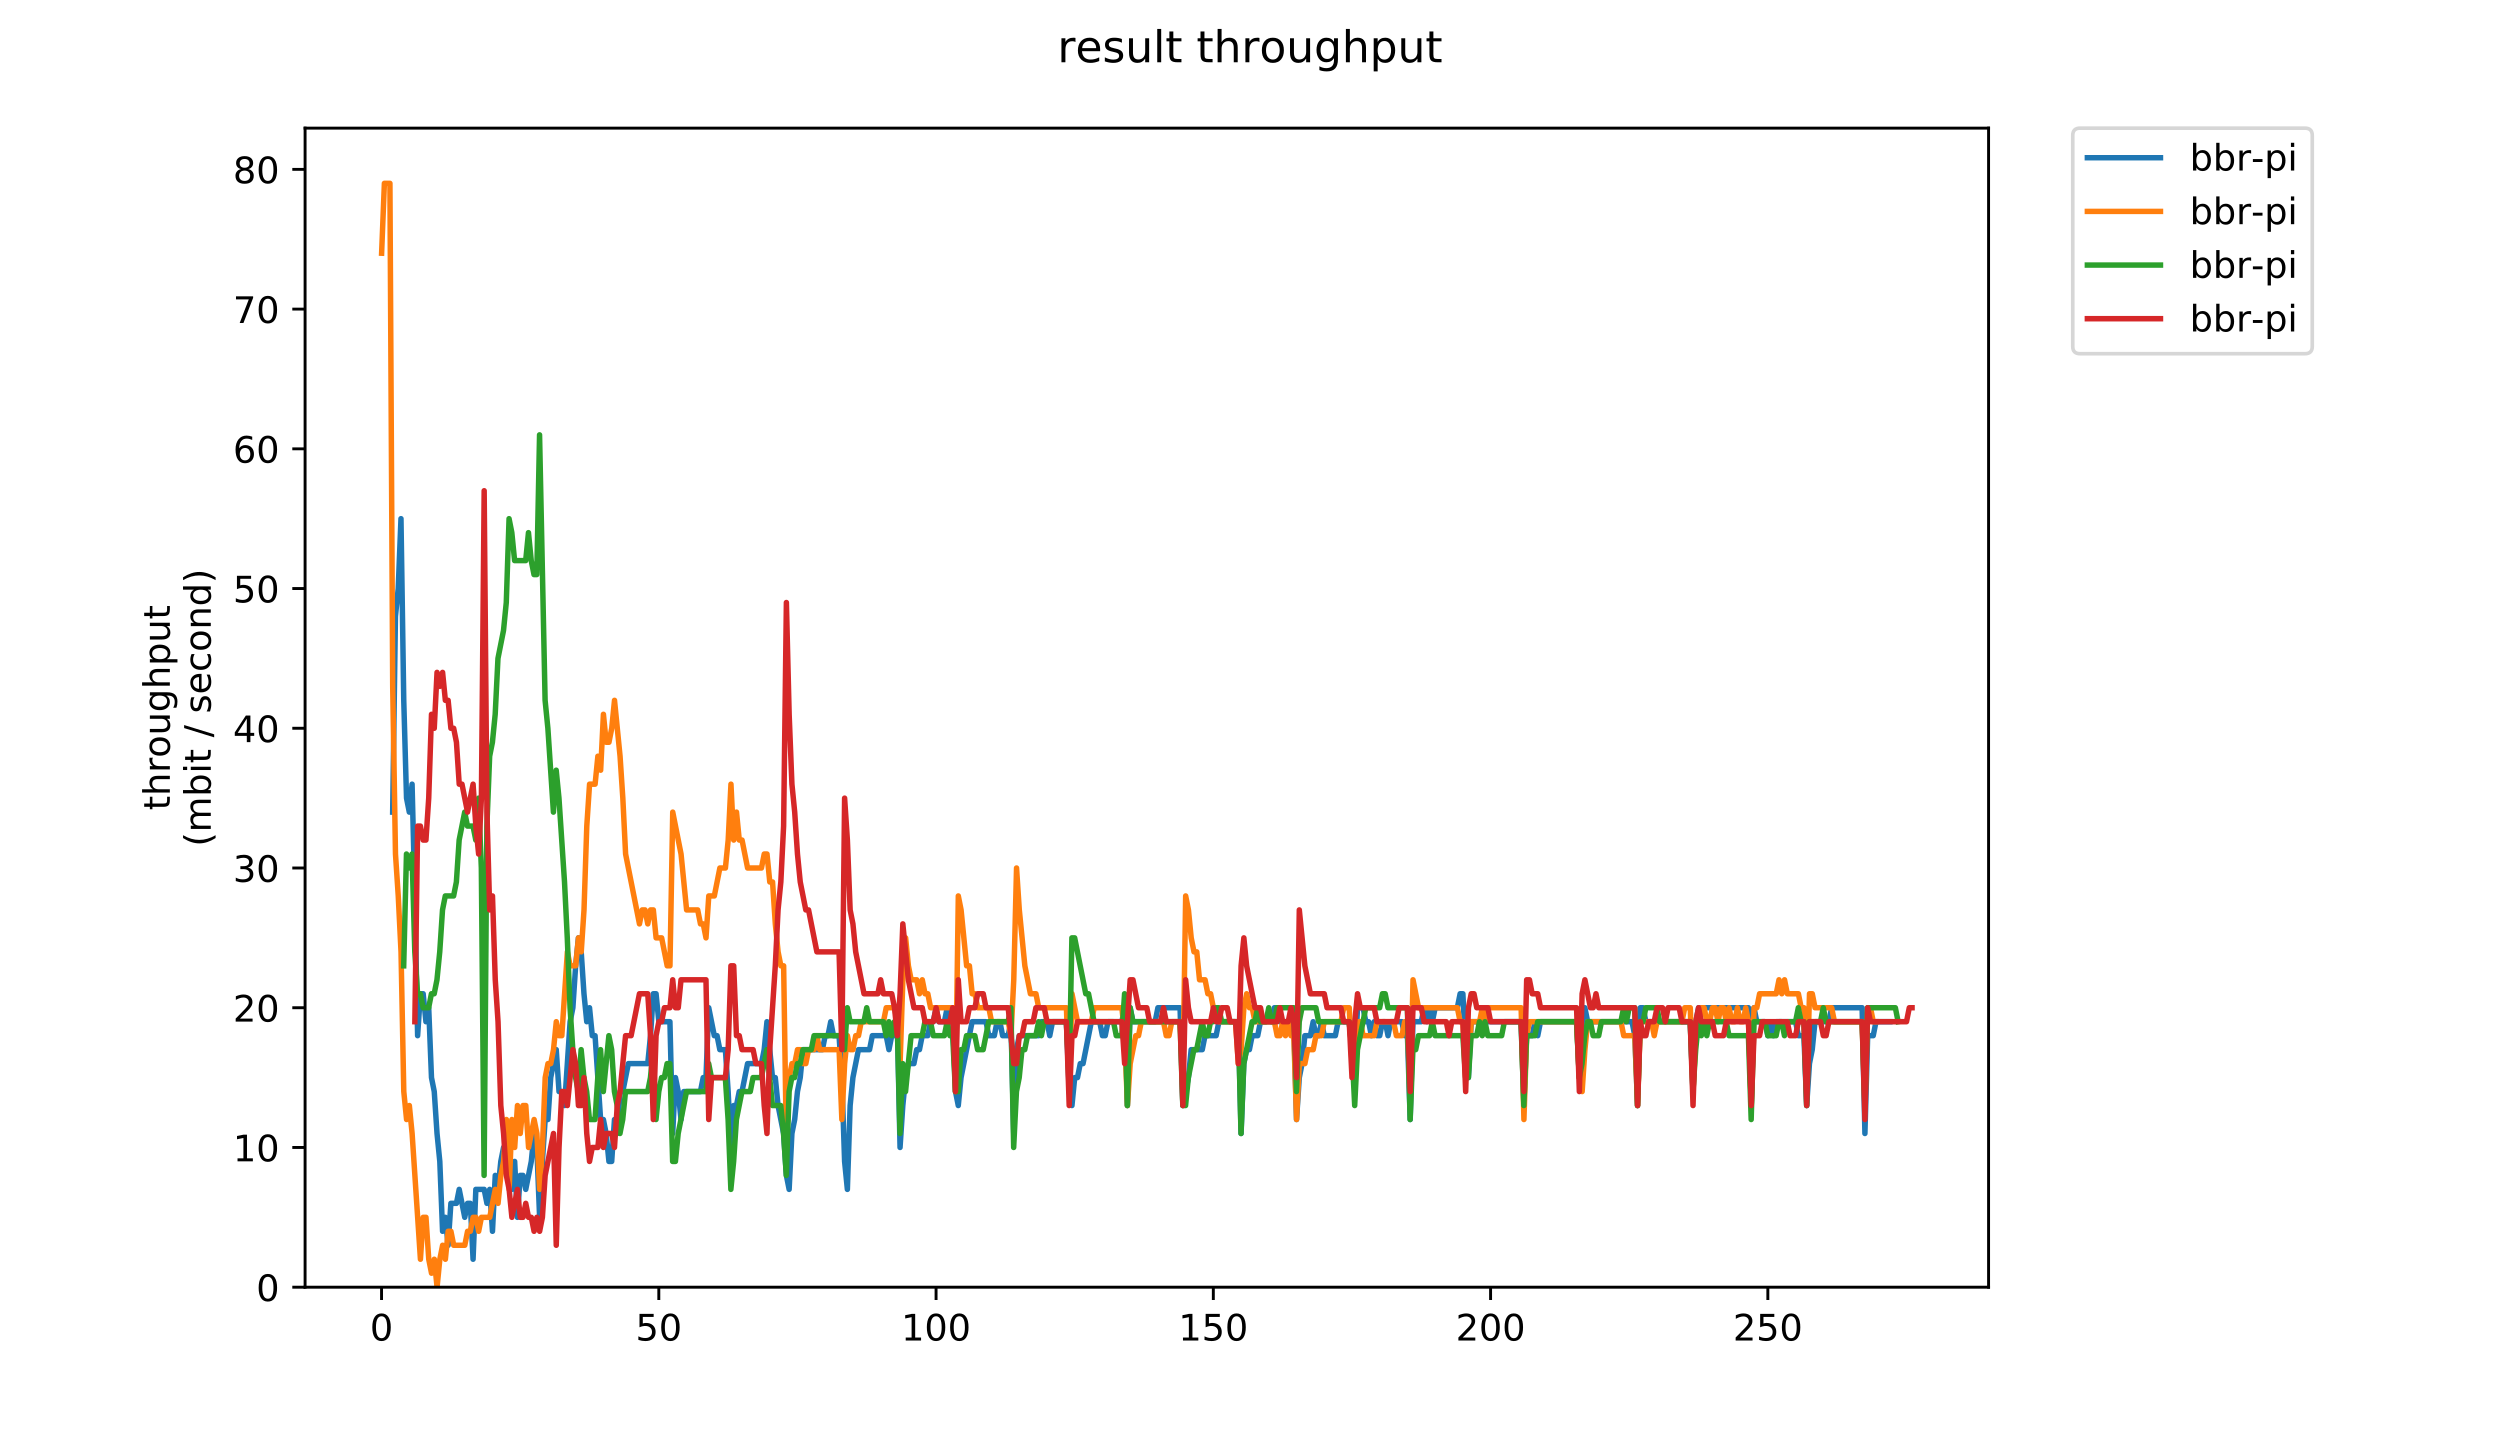<?xml version="1.0" encoding="utf-8" standalone="no"?>
<!DOCTYPE svg PUBLIC "-//W3C//DTD SVG 1.1//EN"
  "http://www.w3.org/Graphics/SVG/1.1/DTD/svg11.dtd">
<!-- Created with matplotlib (https://matplotlib.org/) -->
<svg height="396pt" version="1.1" viewBox="0 0 684 396" width="684pt" xmlns="http://www.w3.org/2000/svg" xmlns:xlink="http://www.w3.org/1999/xlink">
 <defs>
  <style type="text/css">
*{stroke-linecap:butt;stroke-linejoin:round;}
  </style>
 </defs>
 <g id="figure_1">
  <g id="patch_1">
   <path d="M 0 396 
L 684 396 
L 684 0 
L 0 0 
z
" style="fill:#ffffff;"/>
  </g>
  <g id="axes_1">
   <g id="patch_2">
    <path d="M 83.472 352.174 
L 544.074 352.174 
L 544.074 35.062 
L 83.472 35.062 
z
" style="fill:#ffffff;"/>
   </g>
   <g id="matplotlib.axis_1">
    <g id="xtick_1">
     <g id="line2d_1">
      <defs>
       <path d="M 0 0 
L 0 3.5 
" id="me1913f455b" style="stroke:#000000;stroke-width:0.8;"/>
      </defs>
      <g>
       <use style="stroke:#000000;stroke-width:0.8;" x="104.392" xlink:href="#me1913f455b" y="352.174"/>
      </g>
     </g>
     <g id="text_1">
      <!-- 0 -->
      <defs>
       <path d="M 31.781 66.406 
Q 24.172 66.406 20.328 58.906 
Q 16.5 51.422 16.5 36.375 
Q 16.5 21.391 20.328 13.891 
Q 24.172 6.391 31.781 6.391 
Q 39.453 6.391 43.281 13.891 
Q 47.125 21.391 47.125 36.375 
Q 47.125 51.422 43.281 58.906 
Q 39.453 66.406 31.781 66.406 
z
M 31.781 74.219 
Q 44.047 74.219 50.516 64.516 
Q 56.984 54.828 56.984 36.375 
Q 56.984 17.969 50.516 8.266 
Q 44.047 -1.422 31.781 -1.422 
Q 19.531 -1.422 13.062 8.266 
Q 6.594 17.969 6.594 36.375 
Q 6.594 54.828 13.062 64.516 
Q 19.531 74.219 31.781 74.219 
z
" id="DejaVuSans-48"/>
      </defs>
      <g transform="translate(101.211 366.773)scale(0.1 -0.1)">
       <use xlink:href="#DejaVuSans-48"/>
      </g>
     </g>
    </g>
    <g id="xtick_2">
     <g id="line2d_2">
      <g>
       <use style="stroke:#000000;stroke-width:0.8;" x="180.25" xlink:href="#me1913f455b" y="352.174"/>
      </g>
     </g>
     <g id="text_2">
      <!-- 50 -->
      <defs>
       <path d="M 10.797 72.906 
L 49.516 72.906 
L 49.516 64.594 
L 19.828 64.594 
L 19.828 46.734 
Q 21.969 47.469 24.109 47.828 
Q 26.266 48.188 28.422 48.188 
Q 40.625 48.188 47.75 41.5 
Q 54.891 34.812 54.891 23.391 
Q 54.891 11.625 47.562 5.094 
Q 40.234 -1.422 26.906 -1.422 
Q 22.312 -1.422 17.547 -0.641 
Q 12.797 0.141 7.719 1.703 
L 7.719 11.625 
Q 12.109 9.234 16.797 8.062 
Q 21.484 6.891 26.703 6.891 
Q 35.156 6.891 40.078 11.328 
Q 45.016 15.766 45.016 23.391 
Q 45.016 31 40.078 35.438 
Q 35.156 39.891 26.703 39.891 
Q 22.75 39.891 18.812 39.016 
Q 14.891 38.141 10.797 36.281 
z
" id="DejaVuSans-53"/>
      </defs>
      <g transform="translate(173.888 366.773)scale(0.1 -0.1)">
       <use xlink:href="#DejaVuSans-53"/>
       <use x="63.623" xlink:href="#DejaVuSans-48"/>
      </g>
     </g>
    </g>
    <g id="xtick_3">
     <g id="line2d_3">
      <g>
       <use style="stroke:#000000;stroke-width:0.8;" x="256.108" xlink:href="#me1913f455b" y="352.174"/>
      </g>
     </g>
     <g id="text_3">
      <!-- 100 -->
      <defs>
       <path d="M 12.406 8.297 
L 28.516 8.297 
L 28.516 63.922 
L 10.984 60.406 
L 10.984 69.391 
L 28.422 72.906 
L 38.281 72.906 
L 38.281 8.297 
L 54.391 8.297 
L 54.391 0 
L 12.406 0 
z
" id="DejaVuSans-49"/>
      </defs>
      <g transform="translate(246.564 366.773)scale(0.1 -0.1)">
       <use xlink:href="#DejaVuSans-49"/>
       <use x="63.623" xlink:href="#DejaVuSans-48"/>
       <use x="127.246" xlink:href="#DejaVuSans-48"/>
      </g>
     </g>
    </g>
    <g id="xtick_4">
     <g id="line2d_4">
      <g>
       <use style="stroke:#000000;stroke-width:0.8;" x="331.966" xlink:href="#me1913f455b" y="352.174"/>
      </g>
     </g>
     <g id="text_4">
      <!-- 150 -->
      <g transform="translate(322.422 366.773)scale(0.1 -0.1)">
       <use xlink:href="#DejaVuSans-49"/>
       <use x="63.623" xlink:href="#DejaVuSans-53"/>
       <use x="127.246" xlink:href="#DejaVuSans-48"/>
      </g>
     </g>
    </g>
    <g id="xtick_5">
     <g id="line2d_5">
      <g>
       <use style="stroke:#000000;stroke-width:0.8;" x="407.824" xlink:href="#me1913f455b" y="352.174"/>
      </g>
     </g>
     <g id="text_5">
      <!-- 200 -->
      <defs>
       <path d="M 19.188 8.297 
L 53.609 8.297 
L 53.609 0 
L 7.328 0 
L 7.328 8.297 
Q 12.938 14.109 22.625 23.891 
Q 32.328 33.688 34.812 36.531 
Q 39.547 41.844 41.422 45.531 
Q 43.312 49.219 43.312 52.781 
Q 43.312 58.594 39.234 62.25 
Q 35.156 65.922 28.609 65.922 
Q 23.969 65.922 18.812 64.312 
Q 13.672 62.703 7.812 59.422 
L 7.812 69.391 
Q 13.766 71.781 18.938 73 
Q 24.125 74.219 28.422 74.219 
Q 39.75 74.219 46.484 68.547 
Q 53.219 62.891 53.219 53.422 
Q 53.219 48.922 51.531 44.891 
Q 49.859 40.875 45.406 35.406 
Q 44.188 33.984 37.641 27.219 
Q 31.109 20.453 19.188 8.297 
z
" id="DejaVuSans-50"/>
      </defs>
      <g transform="translate(398.28 366.773)scale(0.1 -0.1)">
       <use xlink:href="#DejaVuSans-50"/>
       <use x="63.623" xlink:href="#DejaVuSans-48"/>
       <use x="127.246" xlink:href="#DejaVuSans-48"/>
      </g>
     </g>
    </g>
    <g id="xtick_6">
     <g id="line2d_6">
      <g>
       <use style="stroke:#000000;stroke-width:0.8;" x="483.682" xlink:href="#me1913f455b" y="352.174"/>
      </g>
     </g>
     <g id="text_6">
      <!-- 250 -->
      <g transform="translate(474.138 366.773)scale(0.1 -0.1)">
       <use xlink:href="#DejaVuSans-50"/>
       <use x="63.623" xlink:href="#DejaVuSans-53"/>
       <use x="127.246" xlink:href="#DejaVuSans-48"/>
      </g>
     </g>
    </g>
   </g>
   <g id="matplotlib.axis_2">
    <g id="ytick_1">
     <g id="line2d_7">
      <defs>
       <path d="M 0 0 
L -3.5 0 
" id="m7b0be06479" style="stroke:#000000;stroke-width:0.8;"/>
      </defs>
      <g>
       <use style="stroke:#000000;stroke-width:0.8;" x="83.472" xlink:href="#m7b0be06479" y="352.174"/>
      </g>
     </g>
     <g id="text_7">
      <!-- 0 -->
      <g transform="translate(70.11 355.973)scale(0.1 -0.1)">
       <use xlink:href="#DejaVuSans-48"/>
      </g>
     </g>
    </g>
    <g id="ytick_2">
     <g id="line2d_8">
      <g>
       <use style="stroke:#000000;stroke-width:0.8;" x="83.472" xlink:href="#m7b0be06479" y="313.945"/>
      </g>
     </g>
     <g id="text_8">
      <!-- 10 -->
      <g transform="translate(63.747 317.744)scale(0.1 -0.1)">
       <use xlink:href="#DejaVuSans-49"/>
       <use x="63.623" xlink:href="#DejaVuSans-48"/>
      </g>
     </g>
    </g>
    <g id="ytick_3">
     <g id="line2d_9">
      <g>
       <use style="stroke:#000000;stroke-width:0.8;" x="83.472" xlink:href="#m7b0be06479" y="275.716"/>
      </g>
     </g>
     <g id="text_9">
      <!-- 20 -->
      <g transform="translate(63.747 279.515)scale(0.1 -0.1)">
       <use xlink:href="#DejaVuSans-50"/>
       <use x="63.623" xlink:href="#DejaVuSans-48"/>
      </g>
     </g>
    </g>
    <g id="ytick_4">
     <g id="line2d_10">
      <g>
       <use style="stroke:#000000;stroke-width:0.8;" x="83.472" xlink:href="#m7b0be06479" y="237.486"/>
      </g>
     </g>
     <g id="text_10">
      <!-- 30 -->
      <defs>
       <path d="M 40.578 39.312 
Q 47.656 37.797 51.625 33 
Q 55.609 28.219 55.609 21.188 
Q 55.609 10.406 48.188 4.484 
Q 40.766 -1.422 27.094 -1.422 
Q 22.516 -1.422 17.656 -0.516 
Q 12.797 0.391 7.625 2.203 
L 7.625 11.719 
Q 11.719 9.328 16.594 8.109 
Q 21.484 6.891 26.812 6.891 
Q 36.078 6.891 40.938 10.547 
Q 45.797 14.203 45.797 21.188 
Q 45.797 27.641 41.281 31.266 
Q 36.766 34.906 28.719 34.906 
L 20.219 34.906 
L 20.219 43.016 
L 29.109 43.016 
Q 36.375 43.016 40.234 45.922 
Q 44.094 48.828 44.094 54.297 
Q 44.094 59.906 40.109 62.906 
Q 36.141 65.922 28.719 65.922 
Q 24.656 65.922 20.016 65.031 
Q 15.375 64.156 9.812 62.312 
L 9.812 71.094 
Q 15.438 72.656 20.344 73.438 
Q 25.25 74.219 29.594 74.219 
Q 40.828 74.219 47.359 69.109 
Q 53.906 64.016 53.906 55.328 
Q 53.906 49.266 50.438 45.094 
Q 46.969 40.922 40.578 39.312 
z
" id="DejaVuSans-51"/>
      </defs>
      <g transform="translate(63.747 241.286)scale(0.1 -0.1)">
       <use xlink:href="#DejaVuSans-51"/>
       <use x="63.623" xlink:href="#DejaVuSans-48"/>
      </g>
     </g>
    </g>
    <g id="ytick_5">
     <g id="line2d_11">
      <g>
       <use style="stroke:#000000;stroke-width:0.8;" x="83.472" xlink:href="#m7b0be06479" y="199.257"/>
      </g>
     </g>
     <g id="text_11">
      <!-- 40 -->
      <defs>
       <path d="M 37.797 64.312 
L 12.891 25.391 
L 37.797 25.391 
z
M 35.203 72.906 
L 47.609 72.906 
L 47.609 25.391 
L 58.016 25.391 
L 58.016 17.188 
L 47.609 17.188 
L 47.609 0 
L 37.797 0 
L 37.797 17.188 
L 4.891 17.188 
L 4.891 26.703 
z
" id="DejaVuSans-52"/>
      </defs>
      <g transform="translate(63.747 203.056)scale(0.1 -0.1)">
       <use xlink:href="#DejaVuSans-52"/>
       <use x="63.623" xlink:href="#DejaVuSans-48"/>
      </g>
     </g>
    </g>
    <g id="ytick_6">
     <g id="line2d_12">
      <g>
       <use style="stroke:#000000;stroke-width:0.8;" x="83.472" xlink:href="#m7b0be06479" y="161.028"/>
      </g>
     </g>
     <g id="text_12">
      <!-- 50 -->
      <g transform="translate(63.747 164.827)scale(0.1 -0.1)">
       <use xlink:href="#DejaVuSans-53"/>
       <use x="63.623" xlink:href="#DejaVuSans-48"/>
      </g>
     </g>
    </g>
    <g id="ytick_7">
     <g id="line2d_13">
      <g>
       <use style="stroke:#000000;stroke-width:0.8;" x="83.472" xlink:href="#m7b0be06479" y="122.799"/>
      </g>
     </g>
     <g id="text_13">
      <!-- 60 -->
      <defs>
       <path d="M 33.016 40.375 
Q 26.375 40.375 22.484 35.828 
Q 18.609 31.297 18.609 23.391 
Q 18.609 15.531 22.484 10.953 
Q 26.375 6.391 33.016 6.391 
Q 39.656 6.391 43.531 10.953 
Q 47.406 15.531 47.406 23.391 
Q 47.406 31.297 43.531 35.828 
Q 39.656 40.375 33.016 40.375 
z
M 52.594 71.297 
L 52.594 62.312 
Q 48.875 64.062 45.094 64.984 
Q 41.312 65.922 37.594 65.922 
Q 27.828 65.922 22.672 59.328 
Q 17.531 52.734 16.797 39.406 
Q 19.672 43.656 24.016 45.922 
Q 28.375 48.188 33.594 48.188 
Q 44.578 48.188 50.953 41.516 
Q 57.328 34.859 57.328 23.391 
Q 57.328 12.156 50.688 5.359 
Q 44.047 -1.422 33.016 -1.422 
Q 20.359 -1.422 13.672 8.266 
Q 6.984 17.969 6.984 36.375 
Q 6.984 53.656 15.188 63.938 
Q 23.391 74.219 37.203 74.219 
Q 40.922 74.219 44.703 73.484 
Q 48.484 72.75 52.594 71.297 
z
" id="DejaVuSans-54"/>
      </defs>
      <g transform="translate(63.747 126.598)scale(0.1 -0.1)">
       <use xlink:href="#DejaVuSans-54"/>
       <use x="63.623" xlink:href="#DejaVuSans-48"/>
      </g>
     </g>
    </g>
    <g id="ytick_8">
     <g id="line2d_14">
      <g>
       <use style="stroke:#000000;stroke-width:0.8;" x="83.472" xlink:href="#m7b0be06479" y="84.569"/>
      </g>
     </g>
     <g id="text_14">
      <!-- 70 -->
      <defs>
       <path d="M 8.203 72.906 
L 55.078 72.906 
L 55.078 68.703 
L 28.609 0 
L 18.312 0 
L 43.219 64.594 
L 8.203 64.594 
z
" id="DejaVuSans-55"/>
      </defs>
      <g transform="translate(63.747 88.369)scale(0.1 -0.1)">
       <use xlink:href="#DejaVuSans-55"/>
       <use x="63.623" xlink:href="#DejaVuSans-48"/>
      </g>
     </g>
    </g>
    <g id="ytick_9">
     <g id="line2d_15">
      <g>
       <use style="stroke:#000000;stroke-width:0.8;" x="83.472" xlink:href="#m7b0be06479" y="46.34"/>
      </g>
     </g>
     <g id="text_15">
      <!-- 80 -->
      <defs>
       <path d="M 31.781 34.625 
Q 24.75 34.625 20.719 30.859 
Q 16.703 27.094 16.703 20.516 
Q 16.703 13.922 20.719 10.156 
Q 24.75 6.391 31.781 6.391 
Q 38.812 6.391 42.859 10.172 
Q 46.922 13.969 46.922 20.516 
Q 46.922 27.094 42.891 30.859 
Q 38.875 34.625 31.781 34.625 
z
M 21.922 38.812 
Q 15.578 40.375 12.031 44.719 
Q 8.5 49.078 8.5 55.328 
Q 8.5 64.062 14.719 69.141 
Q 20.953 74.219 31.781 74.219 
Q 42.672 74.219 48.875 69.141 
Q 55.078 64.062 55.078 55.328 
Q 55.078 49.078 51.531 44.719 
Q 48 40.375 41.703 38.812 
Q 48.828 37.156 52.797 32.312 
Q 56.781 27.484 56.781 20.516 
Q 56.781 9.906 50.312 4.234 
Q 43.844 -1.422 31.781 -1.422 
Q 19.734 -1.422 13.25 4.234 
Q 6.781 9.906 6.781 20.516 
Q 6.781 27.484 10.781 32.312 
Q 14.797 37.156 21.922 38.812 
z
M 18.312 54.391 
Q 18.312 48.734 21.844 45.562 
Q 25.391 42.391 31.781 42.391 
Q 38.141 42.391 41.719 45.562 
Q 45.312 48.734 45.312 54.391 
Q 45.312 60.062 41.719 63.234 
Q 38.141 66.406 31.781 66.406 
Q 25.391 66.406 21.844 63.234 
Q 18.312 60.062 18.312 54.391 
z
" id="DejaVuSans-56"/>
      </defs>
      <g transform="translate(63.747 50.139)scale(0.1 -0.1)">
       <use xlink:href="#DejaVuSans-56"/>
       <use x="63.623" xlink:href="#DejaVuSans-48"/>
      </g>
     </g>
    </g>
    <g id="text_16">
     <!-- throughput -->
     <defs>
      <path d="M 18.312 70.219 
L 18.312 54.688 
L 36.812 54.688 
L 36.812 47.703 
L 18.312 47.703 
L 18.312 18.016 
Q 18.312 11.328 20.141 9.422 
Q 21.969 7.516 27.594 7.516 
L 36.812 7.516 
L 36.812 0 
L 27.594 0 
Q 17.188 0 13.234 3.875 
Q 9.281 7.766 9.281 18.016 
L 9.281 47.703 
L 2.688 47.703 
L 2.688 54.688 
L 9.281 54.688 
L 9.281 70.219 
z
" id="DejaVuSans-116"/>
      <path d="M 54.891 33.016 
L 54.891 0 
L 45.906 0 
L 45.906 32.719 
Q 45.906 40.484 42.875 44.328 
Q 39.844 48.188 33.797 48.188 
Q 26.516 48.188 22.312 43.547 
Q 18.109 38.922 18.109 30.906 
L 18.109 0 
L 9.078 0 
L 9.078 75.984 
L 18.109 75.984 
L 18.109 46.188 
Q 21.344 51.125 25.703 53.562 
Q 30.078 56 35.797 56 
Q 45.219 56 50.047 50.172 
Q 54.891 44.344 54.891 33.016 
z
" id="DejaVuSans-104"/>
      <path d="M 41.109 46.297 
Q 39.594 47.172 37.812 47.578 
Q 36.031 48 33.891 48 
Q 26.266 48 22.188 43.047 
Q 18.109 38.094 18.109 28.812 
L 18.109 0 
L 9.078 0 
L 9.078 54.688 
L 18.109 54.688 
L 18.109 46.188 
Q 20.953 51.172 25.484 53.578 
Q 30.031 56 36.531 56 
Q 37.453 56 38.578 55.875 
Q 39.703 55.766 41.062 55.516 
z
" id="DejaVuSans-114"/>
      <path d="M 30.609 48.391 
Q 23.391 48.391 19.188 42.75 
Q 14.984 37.109 14.984 27.297 
Q 14.984 17.484 19.156 11.844 
Q 23.344 6.203 30.609 6.203 
Q 37.797 6.203 41.984 11.859 
Q 46.188 17.531 46.188 27.297 
Q 46.188 37.016 41.984 42.703 
Q 37.797 48.391 30.609 48.391 
z
M 30.609 56 
Q 42.328 56 49.016 48.375 
Q 55.719 40.766 55.719 27.297 
Q 55.719 13.875 49.016 6.219 
Q 42.328 -1.422 30.609 -1.422 
Q 18.844 -1.422 12.172 6.219 
Q 5.516 13.875 5.516 27.297 
Q 5.516 40.766 12.172 48.375 
Q 18.844 56 30.609 56 
z
" id="DejaVuSans-111"/>
      <path d="M 8.5 21.578 
L 8.5 54.688 
L 17.484 54.688 
L 17.484 21.922 
Q 17.484 14.156 20.5 10.266 
Q 23.531 6.391 29.594 6.391 
Q 36.859 6.391 41.078 11.031 
Q 45.312 15.672 45.312 23.688 
L 45.312 54.688 
L 54.297 54.688 
L 54.297 0 
L 45.312 0 
L 45.312 8.406 
Q 42.047 3.422 37.719 1 
Q 33.406 -1.422 27.688 -1.422 
Q 18.266 -1.422 13.375 4.438 
Q 8.5 10.297 8.5 21.578 
z
M 31.109 56 
z
" id="DejaVuSans-117"/>
      <path d="M 45.406 27.984 
Q 45.406 37.75 41.375 43.109 
Q 37.359 48.484 30.078 48.484 
Q 22.859 48.484 18.828 43.109 
Q 14.797 37.75 14.797 27.984 
Q 14.797 18.266 18.828 12.891 
Q 22.859 7.516 30.078 7.516 
Q 37.359 7.516 41.375 12.891 
Q 45.406 18.266 45.406 27.984 
z
M 54.391 6.781 
Q 54.391 -7.172 48.188 -13.984 
Q 42 -20.797 29.203 -20.797 
Q 24.469 -20.797 20.266 -20.094 
Q 16.062 -19.391 12.109 -17.922 
L 12.109 -9.188 
Q 16.062 -11.328 19.922 -12.344 
Q 23.781 -13.375 27.781 -13.375 
Q 36.625 -13.375 41.016 -8.766 
Q 45.406 -4.156 45.406 5.172 
L 45.406 9.625 
Q 42.625 4.781 38.281 2.391 
Q 33.938 0 27.875 0 
Q 17.828 0 11.672 7.656 
Q 5.516 15.328 5.516 27.984 
Q 5.516 40.672 11.672 48.328 
Q 17.828 56 27.875 56 
Q 33.938 56 38.281 53.609 
Q 42.625 51.219 45.406 46.391 
L 45.406 54.688 
L 54.391 54.688 
z
" id="DejaVuSans-103"/>
      <path d="M 18.109 8.203 
L 18.109 -20.797 
L 9.078 -20.797 
L 9.078 54.688 
L 18.109 54.688 
L 18.109 46.391 
Q 20.953 51.266 25.266 53.625 
Q 29.594 56 35.594 56 
Q 45.562 56 51.781 48.094 
Q 58.016 40.188 58.016 27.297 
Q 58.016 14.406 51.781 6.484 
Q 45.562 -1.422 35.594 -1.422 
Q 29.594 -1.422 25.266 0.953 
Q 20.953 3.328 18.109 8.203 
z
M 48.688 27.297 
Q 48.688 37.203 44.609 42.844 
Q 40.531 48.484 33.406 48.484 
Q 26.266 48.484 22.188 42.844 
Q 18.109 37.203 18.109 27.297 
Q 18.109 17.391 22.188 11.75 
Q 26.266 6.109 33.406 6.109 
Q 40.531 6.109 44.609 11.75 
Q 48.688 17.391 48.688 27.297 
z
" id="DejaVuSans-112"/>
     </defs>
     <g transform="translate(46.47 221.675)rotate(-90)scale(0.1 -0.1)">
      <use xlink:href="#DejaVuSans-116"/>
      <use x="39.209" xlink:href="#DejaVuSans-104"/>
      <use x="102.588" xlink:href="#DejaVuSans-114"/>
      <use x="143.67" xlink:href="#DejaVuSans-111"/>
      <use x="204.852" xlink:href="#DejaVuSans-117"/>
      <use x="268.23" xlink:href="#DejaVuSans-103"/>
      <use x="331.707" xlink:href="#DejaVuSans-104"/>
      <use x="395.086" xlink:href="#DejaVuSans-112"/>
      <use x="458.562" xlink:href="#DejaVuSans-117"/>
      <use x="521.941" xlink:href="#DejaVuSans-116"/>
     </g>
     <!-- (mbit / second) -->
     <defs>
      <path d="M 31 75.875 
Q 24.469 64.656 21.281 53.656 
Q 18.109 42.672 18.109 31.391 
Q 18.109 20.125 21.312 9.062 
Q 24.516 -2 31 -13.188 
L 23.188 -13.188 
Q 15.875 -1.703 12.234 9.375 
Q 8.594 20.453 8.594 31.391 
Q 8.594 42.281 12.203 53.312 
Q 15.828 64.359 23.188 75.875 
z
" id="DejaVuSans-40"/>
      <path d="M 52 44.188 
Q 55.375 50.25 60.062 53.125 
Q 64.75 56 71.094 56 
Q 79.641 56 84.281 50.016 
Q 88.922 44.047 88.922 33.016 
L 88.922 0 
L 79.891 0 
L 79.891 32.719 
Q 79.891 40.578 77.094 44.375 
Q 74.312 48.188 68.609 48.188 
Q 61.625 48.188 57.562 43.547 
Q 53.516 38.922 53.516 30.906 
L 53.516 0 
L 44.484 0 
L 44.484 32.719 
Q 44.484 40.625 41.703 44.406 
Q 38.922 48.188 33.109 48.188 
Q 26.219 48.188 22.156 43.531 
Q 18.109 38.875 18.109 30.906 
L 18.109 0 
L 9.078 0 
L 9.078 54.688 
L 18.109 54.688 
L 18.109 46.188 
Q 21.188 51.219 25.484 53.609 
Q 29.781 56 35.688 56 
Q 41.656 56 45.828 52.969 
Q 50 49.953 52 44.188 
z
" id="DejaVuSans-109"/>
      <path d="M 48.688 27.297 
Q 48.688 37.203 44.609 42.844 
Q 40.531 48.484 33.406 48.484 
Q 26.266 48.484 22.188 42.844 
Q 18.109 37.203 18.109 27.297 
Q 18.109 17.391 22.188 11.75 
Q 26.266 6.109 33.406 6.109 
Q 40.531 6.109 44.609 11.75 
Q 48.688 17.391 48.688 27.297 
z
M 18.109 46.391 
Q 20.953 51.266 25.266 53.625 
Q 29.594 56 35.594 56 
Q 45.562 56 51.781 48.094 
Q 58.016 40.188 58.016 27.297 
Q 58.016 14.406 51.781 6.484 
Q 45.562 -1.422 35.594 -1.422 
Q 29.594 -1.422 25.266 0.953 
Q 20.953 3.328 18.109 8.203 
L 18.109 0 
L 9.078 0 
L 9.078 75.984 
L 18.109 75.984 
z
" id="DejaVuSans-98"/>
      <path d="M 9.422 54.688 
L 18.406 54.688 
L 18.406 0 
L 9.422 0 
z
M 9.422 75.984 
L 18.406 75.984 
L 18.406 64.594 
L 9.422 64.594 
z
" id="DejaVuSans-105"/>
      <path id="DejaVuSans-32"/>
      <path d="M 25.391 72.906 
L 33.688 72.906 
L 8.297 -9.281 
L 0 -9.281 
z
" id="DejaVuSans-47"/>
      <path d="M 44.281 53.078 
L 44.281 44.578 
Q 40.484 46.531 36.375 47.5 
Q 32.281 48.484 27.875 48.484 
Q 21.188 48.484 17.844 46.438 
Q 14.5 44.391 14.5 40.281 
Q 14.5 37.156 16.891 35.375 
Q 19.281 33.594 26.516 31.984 
L 29.594 31.297 
Q 39.156 29.25 43.188 25.516 
Q 47.219 21.781 47.219 15.094 
Q 47.219 7.469 41.188 3.016 
Q 35.156 -1.422 24.609 -1.422 
Q 20.219 -1.422 15.453 -0.562 
Q 10.688 0.297 5.422 2 
L 5.422 11.281 
Q 10.406 8.688 15.234 7.391 
Q 20.062 6.109 24.812 6.109 
Q 31.156 6.109 34.562 8.281 
Q 37.984 10.453 37.984 14.406 
Q 37.984 18.062 35.516 20.016 
Q 33.062 21.969 24.703 23.781 
L 21.578 24.516 
Q 13.234 26.266 9.516 29.906 
Q 5.812 33.547 5.812 39.891 
Q 5.812 47.609 11.281 51.797 
Q 16.75 56 26.812 56 
Q 31.781 56 36.172 55.266 
Q 40.578 54.547 44.281 53.078 
z
" id="DejaVuSans-115"/>
      <path d="M 56.203 29.594 
L 56.203 25.203 
L 14.891 25.203 
Q 15.484 15.922 20.484 11.062 
Q 25.484 6.203 34.422 6.203 
Q 39.594 6.203 44.453 7.469 
Q 49.312 8.734 54.109 11.281 
L 54.109 2.781 
Q 49.266 0.734 44.188 -0.344 
Q 39.109 -1.422 33.891 -1.422 
Q 20.797 -1.422 13.156 6.188 
Q 5.516 13.812 5.516 26.812 
Q 5.516 40.234 12.766 48.109 
Q 20.016 56 32.328 56 
Q 43.359 56 49.781 48.891 
Q 56.203 41.797 56.203 29.594 
z
M 47.219 32.234 
Q 47.125 39.594 43.094 43.984 
Q 39.062 48.391 32.422 48.391 
Q 24.906 48.391 20.391 44.141 
Q 15.875 39.891 15.188 32.172 
z
" id="DejaVuSans-101"/>
      <path d="M 48.781 52.594 
L 48.781 44.188 
Q 44.969 46.297 41.141 47.344 
Q 37.312 48.391 33.406 48.391 
Q 24.656 48.391 19.812 42.844 
Q 14.984 37.312 14.984 27.297 
Q 14.984 17.281 19.812 11.734 
Q 24.656 6.203 33.406 6.203 
Q 37.312 6.203 41.141 7.25 
Q 44.969 8.297 48.781 10.406 
L 48.781 2.094 
Q 45.016 0.344 40.984 -0.531 
Q 36.969 -1.422 32.422 -1.422 
Q 20.062 -1.422 12.781 6.344 
Q 5.516 14.109 5.516 27.297 
Q 5.516 40.672 12.859 48.328 
Q 20.219 56 33.016 56 
Q 37.156 56 41.109 55.141 
Q 45.062 54.297 48.781 52.594 
z
" id="DejaVuSans-99"/>
      <path d="M 54.891 33.016 
L 54.891 0 
L 45.906 0 
L 45.906 32.719 
Q 45.906 40.484 42.875 44.328 
Q 39.844 48.188 33.797 48.188 
Q 26.516 48.188 22.312 43.547 
Q 18.109 38.922 18.109 30.906 
L 18.109 0 
L 9.078 0 
L 9.078 54.688 
L 18.109 54.688 
L 18.109 46.188 
Q 21.344 51.125 25.703 53.562 
Q 30.078 56 35.797 56 
Q 45.219 56 50.047 50.172 
Q 54.891 44.344 54.891 33.016 
z
" id="DejaVuSans-110"/>
      <path d="M 45.406 46.391 
L 45.406 75.984 
L 54.391 75.984 
L 54.391 0 
L 45.406 0 
L 45.406 8.203 
Q 42.578 3.328 38.25 0.953 
Q 33.938 -1.422 27.875 -1.422 
Q 17.969 -1.422 11.734 6.484 
Q 5.516 14.406 5.516 27.297 
Q 5.516 40.188 11.734 48.094 
Q 17.969 56 27.875 56 
Q 33.938 56 38.25 53.625 
Q 42.578 51.266 45.406 46.391 
z
M 14.797 27.297 
Q 14.797 17.391 18.875 11.75 
Q 22.953 6.109 30.078 6.109 
Q 37.203 6.109 41.297 11.75 
Q 45.406 17.391 45.406 27.297 
Q 45.406 37.203 41.297 42.844 
Q 37.203 48.484 30.078 48.484 
Q 22.953 48.484 18.875 42.844 
Q 14.797 37.203 14.797 27.297 
z
" id="DejaVuSans-100"/>
      <path d="M 8.016 75.875 
L 15.828 75.875 
Q 23.141 64.359 26.781 53.312 
Q 30.422 42.281 30.422 31.391 
Q 30.422 20.453 26.781 9.375 
Q 23.141 -1.703 15.828 -13.188 
L 8.016 -13.188 
Q 14.5 -2 17.703 9.062 
Q 20.906 20.125 20.906 31.391 
Q 20.906 42.672 17.703 53.656 
Q 14.5 64.656 8.016 75.875 
z
" id="DejaVuSans-41"/>
     </defs>
     <g transform="translate(57.668 231.609)rotate(-90)scale(0.1 -0.1)">
      <use xlink:href="#DejaVuSans-40"/>
      <use x="39.014" xlink:href="#DejaVuSans-109"/>
      <use x="136.426" xlink:href="#DejaVuSans-98"/>
      <use x="199.902" xlink:href="#DejaVuSans-105"/>
      <use x="227.686" xlink:href="#DejaVuSans-116"/>
      <use x="266.895" xlink:href="#DejaVuSans-32"/>
      <use x="298.682" xlink:href="#DejaVuSans-47"/>
      <use x="332.373" xlink:href="#DejaVuSans-32"/>
      <use x="364.16" xlink:href="#DejaVuSans-115"/>
      <use x="416.26" xlink:href="#DejaVuSans-101"/>
      <use x="477.783" xlink:href="#DejaVuSans-99"/>
      <use x="532.764" xlink:href="#DejaVuSans-111"/>
      <use x="593.945" xlink:href="#DejaVuSans-110"/>
      <use x="657.324" xlink:href="#DejaVuSans-100"/>
      <use x="720.801" xlink:href="#DejaVuSans-41"/>
     </g>
    </g>
   </g>
   <g id="line2d_16">
    <path clip-path="url(#p32ec769a87)" d="M 107.432 222.195 
L 108.191 168.674 
L 108.95 161.028 
L 109.708 141.913 
L 110.467 191.611 
L 111.225 218.372 
L 111.984 222.195 
L 112.743 214.549 
L 113.501 245.132 
L 114.26 283.362 
L 115.018 271.893 
L 115.777 271.893 
L 116.535 279.539 
L 117.294 275.716 
L 118.053 294.83 
L 118.811 298.653 
L 119.57 310.122 
L 120.328 317.768 
L 121.087 336.882 
L 121.846 333.06 
L 122.604 340.705 
L 123.363 329.237 
L 124.88 329.237 
L 125.638 325.414 
L 127.156 333.06 
L 127.914 329.237 
L 128.673 329.237 
L 129.431 344.528 
L 130.19 325.414 
L 132.466 325.414 
L 133.224 329.237 
L 133.983 325.414 
L 134.741 336.882 
L 135.5 321.591 
L 136.259 325.414 
L 137.017 317.768 
L 137.776 313.945 
L 138.534 317.768 
L 139.293 317.768 
L 140.051 325.414 
L 140.81 317.768 
L 141.569 333.06 
L 142.327 321.591 
L 143.086 321.591 
L 143.844 325.414 
L 145.361 317.768 
L 146.12 310.122 
L 146.879 313.945 
L 147.637 333.06 
L 148.396 317.768 
L 149.154 306.299 
L 149.913 306.299 
L 150.672 294.83 
L 152.189 287.184 
L 152.947 298.653 
L 153.706 298.653 
L 154.464 302.476 
L 155.982 279.539 
L 156.74 275.716 
L 157.499 264.247 
L 158.257 256.601 
L 159.016 260.424 
L 159.775 271.893 
L 160.533 279.539 
L 161.292 275.716 
L 162.05 283.362 
L 162.809 283.362 
L 164.326 306.299 
L 165.085 306.299 
L 165.843 310.122 
L 166.602 317.768 
L 167.36 317.768 
L 168.119 306.299 
L 168.877 310.122 
L 169.636 298.653 
L 170.395 298.653 
L 171.912 291.007 
L 177.222 291.007 
L 177.98 283.362 
L 178.739 271.893 
L 179.498 271.893 
L 180.256 279.539 
L 183.291 279.539 
L 184.049 310.122 
L 184.808 294.83 
L 185.566 298.653 
L 186.325 306.299 
L 187.083 298.653 
L 191.635 298.653 
L 192.393 294.83 
L 193.152 294.83 
L 193.911 275.716 
L 195.428 283.362 
L 196.186 283.362 
L 196.945 287.184 
L 198.462 287.184 
L 199.221 298.653 
L 199.979 313.945 
L 200.738 302.476 
L 201.496 302.476 
L 202.255 298.653 
L 203.014 298.653 
L 204.531 291.007 
L 208.324 291.007 
L 209.082 287.184 
L 209.841 279.539 
L 211.358 294.83 
L 212.117 294.83 
L 212.875 302.476 
L 214.392 310.122 
L 215.151 321.591 
L 215.909 325.414 
L 216.668 310.122 
L 217.427 306.299 
L 218.185 298.653 
L 218.944 294.83 
L 219.702 287.184 
L 225.012 287.184 
L 225.771 283.362 
L 226.53 283.362 
L 227.288 279.539 
L 228.047 283.362 
L 229.564 283.362 
L 230.322 294.83 
L 231.081 317.768 
L 231.84 325.414 
L 232.598 302.476 
L 233.357 294.83 
L 234.874 287.184 
L 237.908 287.184 
L 238.667 283.362 
L 242.46 283.362 
L 243.218 287.184 
L 243.977 283.362 
L 244.735 283.362 
L 245.494 279.539 
L 246.253 313.945 
L 247.011 302.476 
L 247.77 294.83 
L 248.528 291.007 
L 250.046 291.007 
L 250.804 287.184 
L 251.563 287.184 
L 252.321 283.362 
L 253.838 283.362 
L 254.597 279.539 
L 255.356 279.539 
L 256.114 275.716 
L 256.873 279.539 
L 258.39 279.539 
L 259.149 275.716 
L 259.907 279.539 
L 260.666 279.539 
L 261.424 298.653 
L 262.183 302.476 
L 262.941 294.83 
L 265.976 279.539 
L 269.769 279.539 
L 270.527 283.362 
L 272.044 283.362 
L 272.803 279.539 
L 273.562 279.539 
L 274.32 283.362 
L 275.837 283.362 
L 276.596 279.539 
L 277.354 310.122 
L 278.113 287.184 
L 278.872 283.362 
L 284.182 283.362 
L 284.94 279.539 
L 286.457 279.539 
L 287.216 283.362 
L 287.975 279.539 
L 291.767 279.539 
L 292.526 298.653 
L 293.285 302.476 
L 294.043 294.83 
L 294.802 294.83 
L 295.56 291.007 
L 296.319 291.007 
L 298.595 279.539 
L 300.87 279.539 
L 301.629 283.362 
L 302.388 283.362 
L 303.146 279.539 
L 306.939 279.539 
L 307.698 275.716 
L 308.456 302.476 
L 309.215 275.716 
L 309.973 279.539 
L 316.042 279.539 
L 316.801 275.716 
L 322.869 275.716 
L 323.628 302.476 
L 325.145 294.83 
L 325.904 287.184 
L 328.938 287.184 
L 329.696 283.362 
L 332.731 283.362 
L 333.489 279.539 
L 338.799 279.539 
L 339.558 310.122 
L 340.317 291.007 
L 341.075 287.184 
L 341.834 287.184 
L 342.592 283.362 
L 344.11 283.362 
L 344.868 279.539 
L 347.902 279.539 
L 348.661 275.716 
L 349.42 275.716 
L 350.178 279.539 
L 353.971 279.539 
L 354.73 306.299 
L 355.488 294.83 
L 356.247 291.007 
L 357.005 283.362 
L 358.523 283.362 
L 359.281 279.539 
L 360.04 283.362 
L 360.798 283.362 
L 361.557 279.539 
L 362.315 283.362 
L 365.35 283.362 
L 366.108 279.539 
L 369.143 279.539 
L 369.901 287.184 
L 370.66 291.007 
L 371.418 275.716 
L 372.936 275.716 
L 373.694 279.539 
L 374.453 279.539 
L 375.211 283.362 
L 375.97 279.539 
L 376.728 283.362 
L 377.487 283.362 
L 378.246 279.539 
L 379.004 279.539 
L 379.763 283.362 
L 380.521 279.539 
L 383.556 279.539 
L 384.314 283.362 
L 385.073 283.362 
L 385.831 306.299 
L 386.59 279.539 
L 388.866 279.539 
L 389.624 275.716 
L 390.383 279.539 
L 391.141 275.716 
L 391.9 279.539 
L 392.659 275.716 
L 398.727 275.716 
L 399.486 271.893 
L 400.244 271.893 
L 401.003 287.184 
L 401.762 294.83 
L 402.52 279.539 
L 416.175 279.539 
L 416.933 302.476 
L 417.692 283.362 
L 419.209 283.362 
L 419.968 279.539 
L 420.726 283.362 
L 421.485 279.539 
L 431.346 279.539 
L 432.105 294.83 
L 432.863 283.362 
L 433.622 275.716 
L 434.381 279.539 
L 446.518 279.539 
L 447.276 283.362 
L 448.035 302.476 
L 448.794 275.716 
L 449.552 275.716 
L 450.311 279.539 
L 462.448 279.539 
L 463.207 298.653 
L 463.965 279.539 
L 464.724 275.716 
L 478.378 275.716 
L 479.137 302.476 
L 479.895 275.716 
L 480.654 279.539 
L 482.93 279.539 
L 483.688 283.362 
L 484.447 279.539 
L 485.205 283.362 
L 485.964 279.539 
L 491.274 279.539 
L 492.033 283.362 
L 493.55 283.362 
L 494.308 302.476 
L 495.067 291.007 
L 495.826 287.184 
L 496.584 279.539 
L 500.377 279.539 
L 501.136 275.716 
L 509.48 275.716 
L 510.239 310.122 
L 510.997 283.362 
L 512.514 283.362 
L 513.273 279.539 
L 517.066 279.539 
L 517.066 279.539 
" style="fill:none;stroke:#1f77b4;stroke-linecap:square;stroke-width:1.5;"/>
   </g>
   <g id="line2d_17">
    <path clip-path="url(#p32ec769a87)" d="M 104.409 69.278 
L 105.167 50.163 
L 106.685 50.163 
L 107.443 187.788 
L 108.202 233.663 
L 108.96 245.132 
L 109.719 260.424 
L 110.477 298.653 
L 111.236 306.299 
L 111.995 302.476 
L 112.753 310.122 
L 115.029 344.528 
L 115.787 333.06 
L 116.546 333.06 
L 117.305 344.528 
L 118.063 348.351 
L 118.822 344.528 
L 119.58 352.174 
L 120.339 344.528 
L 121.098 340.705 
L 121.856 344.528 
L 122.615 336.882 
L 123.373 336.882 
L 124.132 340.705 
L 127.166 340.705 
L 127.925 336.882 
L 128.683 336.882 
L 129.442 333.06 
L 130.201 333.06 
L 130.959 336.882 
L 131.718 333.06 
L 133.993 333.06 
L 135.511 325.414 
L 136.269 329.237 
L 137.028 321.591 
L 137.786 317.768 
L 138.545 306.299 
L 139.303 325.414 
L 140.062 306.299 
L 140.821 313.945 
L 141.579 302.476 
L 142.338 310.122 
L 143.096 302.476 
L 143.855 302.476 
L 144.614 313.945 
L 146.131 306.299 
L 146.889 310.122 
L 147.648 325.414 
L 148.406 313.945 
L 149.165 294.83 
L 149.924 291.007 
L 150.682 291.007 
L 151.441 287.184 
L 152.199 279.539 
L 152.958 283.362 
L 153.716 283.362 
L 155.234 260.424 
L 155.992 264.247 
L 157.509 264.247 
L 158.268 256.601 
L 159.027 260.424 
L 159.785 248.955 
L 160.544 226.018 
L 161.302 214.549 
L 162.819 214.549 
L 163.578 206.903 
L 164.337 210.726 
L 165.095 195.434 
L 165.854 203.08 
L 166.612 203.08 
L 167.371 199.257 
L 168.13 191.611 
L 169.647 206.903 
L 170.405 218.372 
L 171.164 233.663 
L 174.957 252.778 
L 175.715 248.955 
L 176.474 248.955 
L 177.232 252.778 
L 177.991 248.955 
L 178.75 248.955 
L 179.508 256.601 
L 181.025 256.601 
L 182.543 264.247 
L 183.301 264.247 
L 184.06 222.195 
L 186.335 233.663 
L 187.853 248.955 
L 190.887 248.955 
L 191.646 252.778 
L 192.404 252.778 
L 193.163 256.601 
L 193.921 245.132 
L 195.438 245.132 
L 196.956 237.486 
L 198.473 237.486 
L 199.231 229.841 
L 199.99 214.549 
L 200.748 229.841 
L 201.507 222.195 
L 202.266 229.841 
L 203.024 229.841 
L 204.541 237.486 
L 208.334 237.486 
L 209.093 233.663 
L 209.851 233.663 
L 210.61 241.309 
L 211.369 241.309 
L 212.127 252.778 
L 212.886 260.424 
L 213.644 264.247 
L 214.403 264.247 
L 215.161 313.945 
L 215.92 294.83 
L 216.679 291.007 
L 217.437 291.007 
L 218.196 287.184 
L 218.954 287.184 
L 219.713 291.007 
L 220.472 291.007 
L 221.23 287.184 
L 222.747 287.184 
L 223.506 283.362 
L 224.264 287.184 
L 229.575 287.184 
L 230.333 306.299 
L 231.092 291.007 
L 231.85 283.362 
L 232.609 287.184 
L 233.367 287.184 
L 234.126 283.362 
L 234.885 283.362 
L 235.643 279.539 
L 241.712 279.539 
L 242.47 275.716 
L 244.746 275.716 
L 245.505 279.539 
L 246.263 291.007 
L 247.022 268.07 
L 247.78 256.601 
L 248.539 264.247 
L 249.298 268.07 
L 250.815 268.07 
L 251.573 271.893 
L 252.332 268.07 
L 253.091 271.893 
L 253.849 271.893 
L 254.608 275.716 
L 260.676 275.716 
L 261.435 298.653 
L 262.193 245.132 
L 262.952 248.955 
L 264.469 264.247 
L 265.228 264.247 
L 265.986 271.893 
L 266.745 271.893 
L 267.504 275.716 
L 270.538 275.716 
L 271.296 279.539 
L 275.848 279.539 
L 276.606 283.362 
L 277.365 268.07 
L 278.124 237.486 
L 278.882 248.955 
L 280.399 264.247 
L 281.917 271.893 
L 283.434 271.893 
L 284.192 275.716 
L 291.778 275.716 
L 292.537 298.653 
L 293.295 271.893 
L 294.812 279.539 
L 298.605 279.539 
L 299.364 275.716 
L 306.95 275.716 
L 307.708 283.362 
L 308.467 302.476 
L 309.225 291.007 
L 310.743 283.362 
L 311.501 283.362 
L 312.26 279.539 
L 318.328 279.539 
L 319.087 283.362 
L 319.846 283.362 
L 320.604 279.539 
L 322.88 279.539 
L 323.638 294.83 
L 324.397 245.132 
L 325.156 248.955 
L 325.914 256.601 
L 326.673 260.424 
L 327.431 260.424 
L 328.19 268.07 
L 329.707 268.07 
L 330.466 271.893 
L 331.224 271.893 
L 331.983 275.716 
L 332.741 275.716 
L 333.5 279.539 
L 338.051 279.539 
L 338.81 291.007 
L 339.569 287.184 
L 340.327 275.716 
L 341.086 271.893 
L 341.844 275.716 
L 342.603 275.716 
L 343.362 279.539 
L 348.672 279.539 
L 349.43 283.362 
L 350.189 283.362 
L 350.947 279.539 
L 351.706 283.362 
L 352.465 279.539 
L 353.223 283.362 
L 353.982 283.362 
L 354.74 306.299 
L 355.499 291.007 
L 357.016 291.007 
L 357.775 287.184 
L 359.292 287.184 
L 360.05 283.362 
L 361.567 283.362 
L 362.326 279.539 
L 366.878 279.539 
L 367.636 275.716 
L 369.153 275.716 
L 369.912 291.007 
L 370.67 291.007 
L 371.429 279.539 
L 372.188 279.539 
L 372.946 283.362 
L 375.98 283.362 
L 376.739 279.539 
L 381.291 279.539 
L 382.049 283.362 
L 383.566 283.362 
L 384.325 279.539 
L 385.083 279.539 
L 385.842 302.476 
L 386.601 268.07 
L 388.118 275.716 
L 398.738 275.716 
L 399.496 279.539 
L 400.255 279.539 
L 401.014 294.83 
L 401.772 291.007 
L 402.531 279.539 
L 404.807 279.539 
L 405.565 275.716 
L 406.324 279.539 
L 407.082 275.716 
L 416.185 275.716 
L 416.944 306.299 
L 417.702 283.362 
L 418.461 279.539 
L 431.357 279.539 
L 432.115 294.83 
L 432.874 298.653 
L 433.633 287.184 
L 434.391 279.539 
L 443.494 279.539 
L 444.253 283.362 
L 447.287 283.362 
L 448.046 302.476 
L 448.804 279.539 
L 451.839 279.539 
L 452.597 283.362 
L 453.356 279.539 
L 460.183 279.539 
L 460.941 275.716 
L 462.459 275.716 
L 463.217 298.653 
L 463.976 283.362 
L 465.493 275.716 
L 466.252 275.716 
L 467.01 279.539 
L 467.769 279.539 
L 468.527 275.716 
L 469.286 275.716 
L 470.044 279.539 
L 470.803 275.716 
L 471.562 275.716 
L 472.32 279.539 
L 473.079 275.716 
L 473.837 279.539 
L 474.596 279.539 
L 475.355 275.716 
L 476.113 279.539 
L 476.872 279.539 
L 477.63 275.716 
L 478.389 279.539 
L 479.147 302.476 
L 479.906 275.716 
L 480.665 275.716 
L 481.423 271.893 
L 485.975 271.893 
L 486.733 268.07 
L 487.492 271.893 
L 488.25 268.07 
L 489.009 271.893 
L 492.043 271.893 
L 492.802 275.716 
L 493.56 275.716 
L 494.319 298.653 
L 495.078 271.893 
L 495.836 271.893 
L 496.595 275.716 
L 501.146 275.716 
L 501.905 279.539 
L 509.491 279.539 
L 510.249 302.476 
L 511.008 275.716 
L 511.766 275.716 
L 512.525 279.539 
L 513.284 279.539 
L 513.284 279.539 
" style="fill:none;stroke:#ff7f0e;stroke-linecap:square;stroke-width:1.5;"/>
   </g>
   <g id="line2d_18">
    <path clip-path="url(#p32ec769a87)" d="M 110.452 264.247 
L 111.21 233.663 
L 111.969 237.486 
L 112.727 233.663 
L 113.486 260.424 
L 114.245 271.893 
L 115.003 271.893 
L 115.762 275.716 
L 117.279 275.716 
L 118.037 271.893 
L 118.796 271.893 
L 119.555 268.07 
L 120.313 260.424 
L 121.072 248.955 
L 121.83 245.132 
L 124.106 245.132 
L 124.865 241.309 
L 125.623 229.841 
L 127.14 222.195 
L 127.899 226.018 
L 129.416 226.018 
L 130.175 229.841 
L 130.933 218.372 
L 131.692 237.486 
L 132.45 321.591 
L 133.209 226.018 
L 133.968 206.903 
L 134.726 203.08 
L 135.485 195.434 
L 136.243 180.143 
L 137.761 172.497 
L 138.519 164.851 
L 139.278 141.913 
L 140.036 145.736 
L 140.795 153.382 
L 143.829 153.382 
L 144.588 145.736 
L 145.346 153.382 
L 146.105 157.205 
L 146.863 157.205 
L 147.622 118.976 
L 149.139 191.611 
L 149.898 199.257 
L 151.415 222.195 
L 152.174 210.726 
L 152.932 218.372 
L 154.449 241.309 
L 155.208 256.601 
L 155.966 275.716 
L 156.725 287.184 
L 157.484 294.83 
L 158.242 298.653 
L 159.001 287.184 
L 159.759 294.83 
L 160.518 298.653 
L 161.277 306.299 
L 162.794 306.299 
L 163.552 294.83 
L 164.311 287.184 
L 165.069 298.653 
L 166.587 283.362 
L 167.345 287.184 
L 168.104 298.653 
L 168.862 302.476 
L 169.621 310.122 
L 170.379 306.299 
L 171.138 298.653 
L 177.207 298.653 
L 177.965 294.83 
L 178.724 287.184 
L 179.482 306.299 
L 180.241 298.653 
L 181 294.83 
L 181.758 294.83 
L 182.517 291.007 
L 183.275 291.007 
L 184.034 317.768 
L 184.792 317.768 
L 185.551 310.122 
L 187.827 298.653 
L 193.137 298.653 
L 193.895 291.007 
L 194.654 294.83 
L 198.447 294.83 
L 199.206 306.299 
L 199.964 325.414 
L 200.723 317.768 
L 201.481 306.299 
L 202.998 298.653 
L 205.274 298.653 
L 206.033 294.83 
L 208.308 294.83 
L 209.826 287.184 
L 211.343 302.476 
L 213.619 302.476 
L 214.377 310.122 
L 215.136 321.591 
L 215.894 298.653 
L 216.653 294.83 
L 217.411 294.83 
L 218.17 291.007 
L 218.929 291.007 
L 219.687 287.184 
L 221.963 287.184 
L 222.721 283.362 
L 230.307 283.362 
L 231.066 287.184 
L 231.824 275.716 
L 232.583 279.539 
L 236.376 279.539 
L 237.135 275.716 
L 237.893 279.539 
L 241.686 279.539 
L 242.445 283.362 
L 243.203 279.539 
L 243.962 283.362 
L 244.72 279.539 
L 245.479 279.539 
L 246.237 310.122 
L 246.996 291.007 
L 247.755 298.653 
L 249.272 283.362 
L 252.306 283.362 
L 253.065 279.539 
L 254.582 279.539 
L 255.34 283.362 
L 258.375 283.362 
L 259.133 279.539 
L 259.892 283.362 
L 260.651 283.362 
L 261.409 298.653 
L 262.168 298.653 
L 262.926 287.184 
L 263.685 287.184 
L 264.443 283.362 
L 266.719 283.362 
L 267.478 287.184 
L 268.995 287.184 
L 270.512 279.539 
L 275.822 279.539 
L 276.581 275.716 
L 277.339 313.945 
L 278.098 298.653 
L 278.856 294.83 
L 279.615 287.184 
L 280.374 287.184 
L 281.132 283.362 
L 283.408 283.362 
L 284.166 279.539 
L 284.925 283.362 
L 285.684 279.539 
L 291.752 279.539 
L 292.511 294.83 
L 293.269 256.601 
L 294.028 256.601 
L 297.062 271.893 
L 297.821 271.893 
L 299.338 279.539 
L 304.648 279.539 
L 305.407 283.362 
L 306.924 283.362 
L 307.682 271.893 
L 308.441 302.476 
L 309.2 275.716 
L 309.958 279.539 
L 322.854 279.539 
L 323.613 302.476 
L 324.371 302.476 
L 325.13 294.83 
L 326.647 287.184 
L 327.406 287.184 
L 328.923 279.539 
L 329.681 283.362 
L 330.44 283.362 
L 331.198 279.539 
L 331.957 279.539 
L 332.716 275.716 
L 333.474 275.716 
L 334.233 279.539 
L 338.784 279.539 
L 339.543 310.122 
L 340.301 291.007 
L 342.577 279.539 
L 343.336 279.539 
L 344.094 275.716 
L 344.853 279.539 
L 346.37 279.539 
L 347.129 275.716 
L 347.887 279.539 
L 348.646 279.539 
L 349.404 275.716 
L 353.956 275.716 
L 354.714 298.653 
L 355.473 279.539 
L 356.232 275.716 
L 360.025 275.716 
L 360.783 279.539 
L 369.127 279.539 
L 369.886 287.184 
L 370.645 302.476 
L 371.403 287.184 
L 373.679 275.716 
L 377.472 275.716 
L 378.23 271.893 
L 378.989 271.893 
L 379.748 275.716 
L 385.058 275.716 
L 385.816 306.299 
L 386.575 287.184 
L 387.333 287.184 
L 388.092 283.362 
L 391.126 283.362 
L 391.885 279.539 
L 392.643 283.362 
L 400.229 283.362 
L 400.988 294.83 
L 401.746 294.83 
L 402.505 283.362 
L 404.022 283.362 
L 404.781 279.539 
L 405.539 283.362 
L 406.298 279.539 
L 407.056 283.362 
L 410.849 283.362 
L 411.608 279.539 
L 416.159 279.539 
L 416.918 302.476 
L 417.677 283.362 
L 419.952 283.362 
L 420.711 279.539 
L 431.331 279.539 
L 432.09 294.83 
L 432.848 291.007 
L 433.607 283.362 
L 434.365 279.539 
L 435.124 279.539 
L 435.883 283.362 
L 437.4 283.362 
L 438.158 279.539 
L 443.468 279.539 
L 444.227 275.716 
L 444.986 279.539 
L 445.744 275.716 
L 447.261 275.716 
L 448.02 302.476 
L 448.778 279.539 
L 449.537 279.539 
L 450.296 275.716 
L 453.33 275.716 
L 454.088 279.539 
L 462.433 279.539 
L 463.191 298.653 
L 463.95 287.184 
L 464.709 279.539 
L 465.467 283.362 
L 466.226 279.539 
L 466.984 283.362 
L 467.743 279.539 
L 472.294 279.539 
L 473.053 283.362 
L 478.363 283.362 
L 479.122 306.299 
L 479.88 279.539 
L 482.915 279.539 
L 483.673 283.362 
L 485.949 283.362 
L 486.707 279.539 
L 487.466 279.539 
L 488.225 283.362 
L 488.983 279.539 
L 491.259 279.539 
L 492.017 275.716 
L 492.776 279.539 
L 493.535 279.539 
L 494.293 302.476 
L 495.052 279.539 
L 498.086 279.539 
L 498.845 275.716 
L 499.603 279.539 
L 509.465 279.539 
L 510.223 302.476 
L 510.982 275.716 
L 518.568 275.716 
L 519.326 279.539 
L 519.326 279.539 
" style="fill:none;stroke:#2ca02c;stroke-linecap:square;stroke-width:1.5;"/>
   </g>
   <g id="line2d_19">
    <path clip-path="url(#p32ec769a87)" d="M 113.504 279.539 
L 114.263 226.018 
L 115.021 226.018 
L 115.78 229.841 
L 116.538 229.841 
L 117.297 218.372 
L 118.056 195.434 
L 118.814 199.257 
L 119.573 183.965 
L 120.331 187.788 
L 121.09 183.965 
L 121.849 191.611 
L 122.607 191.611 
L 123.366 199.257 
L 124.124 199.257 
L 124.883 203.08 
L 125.641 214.549 
L 126.4 214.549 
L 127.917 222.195 
L 129.434 214.549 
L 130.193 226.018 
L 130.952 233.663 
L 131.71 218.372 
L 132.469 134.267 
L 133.227 222.195 
L 133.986 248.955 
L 134.744 245.132 
L 135.503 268.07 
L 136.262 279.539 
L 137.02 302.476 
L 137.779 310.122 
L 138.537 321.591 
L 139.296 325.414 
L 140.054 333.06 
L 141.572 325.414 
L 142.33 333.06 
L 143.089 333.06 
L 143.847 329.237 
L 144.606 333.06 
L 145.365 333.06 
L 146.123 336.882 
L 146.882 333.06 
L 147.64 336.882 
L 148.399 333.06 
L 149.157 321.591 
L 151.433 310.122 
L 152.192 340.705 
L 152.95 313.945 
L 153.709 298.653 
L 154.467 298.653 
L 155.226 302.476 
L 156.743 287.184 
L 157.502 291.007 
L 158.26 302.476 
L 159.019 302.476 
L 159.778 294.83 
L 160.536 310.122 
L 161.295 317.768 
L 162.053 313.945 
L 163.57 313.945 
L 164.329 306.299 
L 165.088 313.945 
L 165.846 310.122 
L 167.363 310.122 
L 168.122 313.945 
L 168.881 302.476 
L 169.639 298.653 
L 171.156 283.362 
L 172.673 283.362 
L 174.949 271.893 
L 177.225 271.893 
L 177.983 283.362 
L 178.742 306.299 
L 179.501 283.362 
L 180.259 279.539 
L 181.018 279.539 
L 181.776 275.716 
L 183.294 275.716 
L 184.052 268.07 
L 184.811 275.716 
L 185.569 275.716 
L 186.328 268.07 
L 193.155 268.07 
L 193.914 306.299 
L 194.672 294.83 
L 198.465 294.83 
L 199.224 287.184 
L 199.982 264.247 
L 200.741 264.247 
L 201.499 283.362 
L 202.258 283.362 
L 203.017 287.184 
L 206.051 287.184 
L 206.81 291.007 
L 208.327 291.007 
L 209.085 302.476 
L 209.844 310.122 
L 210.602 287.184 
L 212.12 264.247 
L 212.878 248.955 
L 213.637 241.309 
L 214.395 226.018 
L 215.154 164.851 
L 215.912 195.434 
L 216.671 214.549 
L 217.43 222.195 
L 218.188 233.663 
L 218.947 241.309 
L 220.464 248.955 
L 221.223 248.955 
L 223.498 260.424 
L 229.567 260.424 
L 230.326 287.184 
L 231.084 218.372 
L 231.843 229.841 
L 232.601 248.955 
L 233.36 252.778 
L 234.118 260.424 
L 236.394 271.893 
L 240.187 271.893 
L 240.946 268.07 
L 241.704 271.893 
L 243.98 271.893 
L 244.739 275.716 
L 245.497 283.362 
L 246.256 271.893 
L 247.014 252.778 
L 248.531 268.07 
L 250.049 275.716 
L 252.324 275.716 
L 253.083 279.539 
L 255.359 279.539 
L 256.117 275.716 
L 256.876 279.539 
L 259.91 279.539 
L 260.669 275.716 
L 261.427 298.653 
L 262.186 268.07 
L 262.944 279.539 
L 264.462 279.539 
L 265.22 275.716 
L 266.737 275.716 
L 267.496 271.893 
L 269.013 271.893 
L 269.772 275.716 
L 275.84 275.716 
L 277.357 291.007 
L 278.116 291.007 
L 278.875 283.362 
L 279.633 283.362 
L 280.392 279.539 
L 282.668 279.539 
L 283.426 275.716 
L 285.702 275.716 
L 286.46 279.539 
L 291.771 279.539 
L 292.529 302.476 
L 293.288 283.362 
L 294.046 283.362 
L 294.805 279.539 
L 306.942 279.539 
L 307.701 291.007 
L 309.218 268.07 
L 309.976 268.07 
L 311.494 275.716 
L 313.769 275.716 
L 314.528 279.539 
L 317.562 279.539 
L 318.321 275.716 
L 319.079 279.539 
L 322.872 279.539 
L 323.631 302.476 
L 324.389 268.07 
L 325.148 275.716 
L 325.907 279.539 
L 331.217 279.539 
L 331.975 275.716 
L 332.734 279.539 
L 333.492 279.539 
L 334.251 275.716 
L 335.768 275.716 
L 336.527 279.539 
L 338.044 279.539 
L 338.802 291.007 
L 339.561 264.247 
L 340.32 256.601 
L 341.078 264.247 
L 343.354 275.716 
L 344.871 275.716 
L 345.63 279.539 
L 349.423 279.539 
L 350.181 275.716 
L 350.94 279.539 
L 352.457 279.539 
L 353.216 275.716 
L 353.974 279.539 
L 354.733 294.83 
L 355.491 248.955 
L 357.008 264.247 
L 358.526 271.893 
L 362.318 271.893 
L 363.077 275.716 
L 366.87 275.716 
L 367.629 279.539 
L 369.146 279.539 
L 369.904 294.83 
L 370.663 279.539 
L 371.421 271.893 
L 372.18 275.716 
L 375.973 275.716 
L 376.731 279.539 
L 382.042 279.539 
L 382.8 275.716 
L 385.076 275.716 
L 385.834 298.653 
L 386.593 275.716 
L 388.869 275.716 
L 389.627 279.539 
L 395.696 279.539 
L 396.455 283.362 
L 397.213 279.539 
L 400.247 279.539 
L 401.006 298.653 
L 401.765 275.716 
L 402.523 271.893 
L 403.282 271.893 
L 404.04 275.716 
L 407.075 275.716 
L 407.833 279.539 
L 416.178 279.539 
L 416.936 298.653 
L 417.695 268.07 
L 418.453 268.07 
L 419.212 271.893 
L 420.729 271.893 
L 421.488 275.716 
L 431.349 275.716 
L 432.108 298.653 
L 432.866 271.893 
L 433.625 268.07 
L 435.142 275.716 
L 435.901 275.716 
L 436.659 271.893 
L 437.418 275.716 
L 447.279 275.716 
L 448.038 302.476 
L 448.797 279.539 
L 449.555 283.362 
L 450.314 283.362 
L 451.072 279.539 
L 452.59 279.539 
L 453.348 275.716 
L 454.865 275.716 
L 455.624 279.539 
L 456.382 275.716 
L 459.417 275.716 
L 460.175 279.539 
L 462.451 279.539 
L 463.21 302.476 
L 463.968 279.539 
L 464.727 275.716 
L 465.485 279.539 
L 468.52 279.539 
L 469.278 283.362 
L 471.554 283.362 
L 472.313 279.539 
L 478.381 279.539 
L 479.14 302.476 
L 479.898 283.362 
L 481.416 283.362 
L 482.174 279.539 
L 489.001 279.539 
L 489.76 283.362 
L 491.277 283.362 
L 492.036 279.539 
L 493.553 279.539 
L 494.311 302.476 
L 495.07 279.539 
L 498.104 279.539 
L 498.863 283.362 
L 499.621 283.362 
L 500.38 279.539 
L 509.483 279.539 
L 510.242 306.299 
L 511 275.716 
L 511.759 279.539 
L 521.62 279.539 
L 522.379 275.716 
L 523.137 275.716 
L 523.137 275.716 
" style="fill:none;stroke:#d62728;stroke-linecap:square;stroke-width:1.5;"/>
   </g>
   <g id="patch_3">
    <path d="M 83.472 352.174 
L 83.472 35.062 
" style="fill:none;stroke:#000000;stroke-linecap:square;stroke-linejoin:miter;stroke-width:0.8;"/>
   </g>
   <g id="patch_4">
    <path d="M 544.074 352.174 
L 544.074 35.062 
" style="fill:none;stroke:#000000;stroke-linecap:square;stroke-linejoin:miter;stroke-width:0.8;"/>
   </g>
   <g id="patch_5">
    <path d="M 83.472 352.174 
L 544.074 352.174 
" style="fill:none;stroke:#000000;stroke-linecap:square;stroke-linejoin:miter;stroke-width:0.8;"/>
   </g>
   <g id="patch_6">
    <path d="M 83.472 35.062 
L 544.074 35.062 
" style="fill:none;stroke:#000000;stroke-linecap:square;stroke-linejoin:miter;stroke-width:0.8;"/>
   </g>
   <g id="legend_1">
    <g id="patch_7">
     <path d="M 569.104 96.775 
L 630.637 96.775 
Q 632.637 96.775 632.637 94.775 
L 632.637 37.062 
Q 632.637 35.062 630.637 35.062 
L 569.104 35.062 
Q 567.104 35.062 567.104 37.062 
L 567.104 94.775 
Q 567.104 96.775 569.104 96.775 
z
" style="fill:#ffffff;opacity:0.8;stroke:#cccccc;stroke-linejoin:miter;"/>
    </g>
    <g id="line2d_20">
     <path d="M 571.104 43.161 
L 591.104 43.161 
" style="fill:none;stroke:#1f77b4;stroke-linecap:square;stroke-width:1.5;"/>
    </g>
    <g id="line2d_21"/>
    <g id="text_17">
     <!-- bbr-pi -->
     <defs>
      <path d="M 4.891 31.391 
L 31.203 31.391 
L 31.203 23.391 
L 4.891 23.391 
z
" id="DejaVuSans-45"/>
     </defs>
     <g transform="translate(599.104 46.661)scale(0.1 -0.1)">
      <use xlink:href="#DejaVuSans-98"/>
      <use x="63.477" xlink:href="#DejaVuSans-98"/>
      <use x="126.953" xlink:href="#DejaVuSans-114"/>
      <use x="167.973" xlink:href="#DejaVuSans-45"/>
      <use x="204.057" xlink:href="#DejaVuSans-112"/>
      <use x="267.533" xlink:href="#DejaVuSans-105"/>
     </g>
    </g>
    <g id="line2d_22">
     <path d="M 571.104 57.839 
L 591.104 57.839 
" style="fill:none;stroke:#ff7f0e;stroke-linecap:square;stroke-width:1.5;"/>
    </g>
    <g id="line2d_23"/>
    <g id="text_18">
     <!-- bbr-pi -->
     <g transform="translate(599.104 61.339)scale(0.1 -0.1)">
      <use xlink:href="#DejaVuSans-98"/>
      <use x="63.477" xlink:href="#DejaVuSans-98"/>
      <use x="126.953" xlink:href="#DejaVuSans-114"/>
      <use x="167.973" xlink:href="#DejaVuSans-45"/>
      <use x="204.057" xlink:href="#DejaVuSans-112"/>
      <use x="267.533" xlink:href="#DejaVuSans-105"/>
     </g>
    </g>
    <g id="line2d_24">
     <path d="M 571.104 72.517 
L 591.104 72.517 
" style="fill:none;stroke:#2ca02c;stroke-linecap:square;stroke-width:1.5;"/>
    </g>
    <g id="line2d_25"/>
    <g id="text_19">
     <!-- bbr-pi -->
     <g transform="translate(599.104 76.017)scale(0.1 -0.1)">
      <use xlink:href="#DejaVuSans-98"/>
      <use x="63.477" xlink:href="#DejaVuSans-98"/>
      <use x="126.953" xlink:href="#DejaVuSans-114"/>
      <use x="167.973" xlink:href="#DejaVuSans-45"/>
      <use x="204.057" xlink:href="#DejaVuSans-112"/>
      <use x="267.533" xlink:href="#DejaVuSans-105"/>
     </g>
    </g>
    <g id="line2d_26">
     <path d="M 571.104 87.195 
L 591.104 87.195 
" style="fill:none;stroke:#d62728;stroke-linecap:square;stroke-width:1.5;"/>
    </g>
    <g id="line2d_27"/>
    <g id="text_20">
     <!-- bbr-pi -->
     <g transform="translate(599.104 90.695)scale(0.1 -0.1)">
      <use xlink:href="#DejaVuSans-98"/>
      <use x="63.477" xlink:href="#DejaVuSans-98"/>
      <use x="126.953" xlink:href="#DejaVuSans-114"/>
      <use x="167.973" xlink:href="#DejaVuSans-45"/>
      <use x="204.057" xlink:href="#DejaVuSans-112"/>
      <use x="267.533" xlink:href="#DejaVuSans-105"/>
     </g>
    </g>
   </g>
  </g>
  <g id="text_21">
   <!-- result throughput -->
   <defs>
    <path d="M 9.422 75.984 
L 18.406 75.984 
L 18.406 0 
L 9.422 0 
z
" id="DejaVuSans-108"/>
   </defs>
   <g transform="translate(289.321 17.038)scale(0.12 -0.12)">
    <use xlink:href="#DejaVuSans-114"/>
    <use x="41.082" xlink:href="#DejaVuSans-101"/>
    <use x="102.605" xlink:href="#DejaVuSans-115"/>
    <use x="154.705" xlink:href="#DejaVuSans-117"/>
    <use x="218.084" xlink:href="#DejaVuSans-108"/>
    <use x="245.867" xlink:href="#DejaVuSans-116"/>
    <use x="285.076" xlink:href="#DejaVuSans-32"/>
    <use x="316.863" xlink:href="#DejaVuSans-116"/>
    <use x="356.072" xlink:href="#DejaVuSans-104"/>
    <use x="419.451" xlink:href="#DejaVuSans-114"/>
    <use x="460.533" xlink:href="#DejaVuSans-111"/>
    <use x="521.715" xlink:href="#DejaVuSans-117"/>
    <use x="585.094" xlink:href="#DejaVuSans-103"/>
    <use x="648.57" xlink:href="#DejaVuSans-104"/>
    <use x="711.949" xlink:href="#DejaVuSans-112"/>
    <use x="775.426" xlink:href="#DejaVuSans-117"/>
    <use x="838.805" xlink:href="#DejaVuSans-116"/>
   </g>
  </g>
 </g>
 <defs>
  <clipPath id="p32ec769a87">
   <rect height="317.112" width="460.602" x="83.472" y="35.062"/>
  </clipPath>
 </defs>
</svg>
